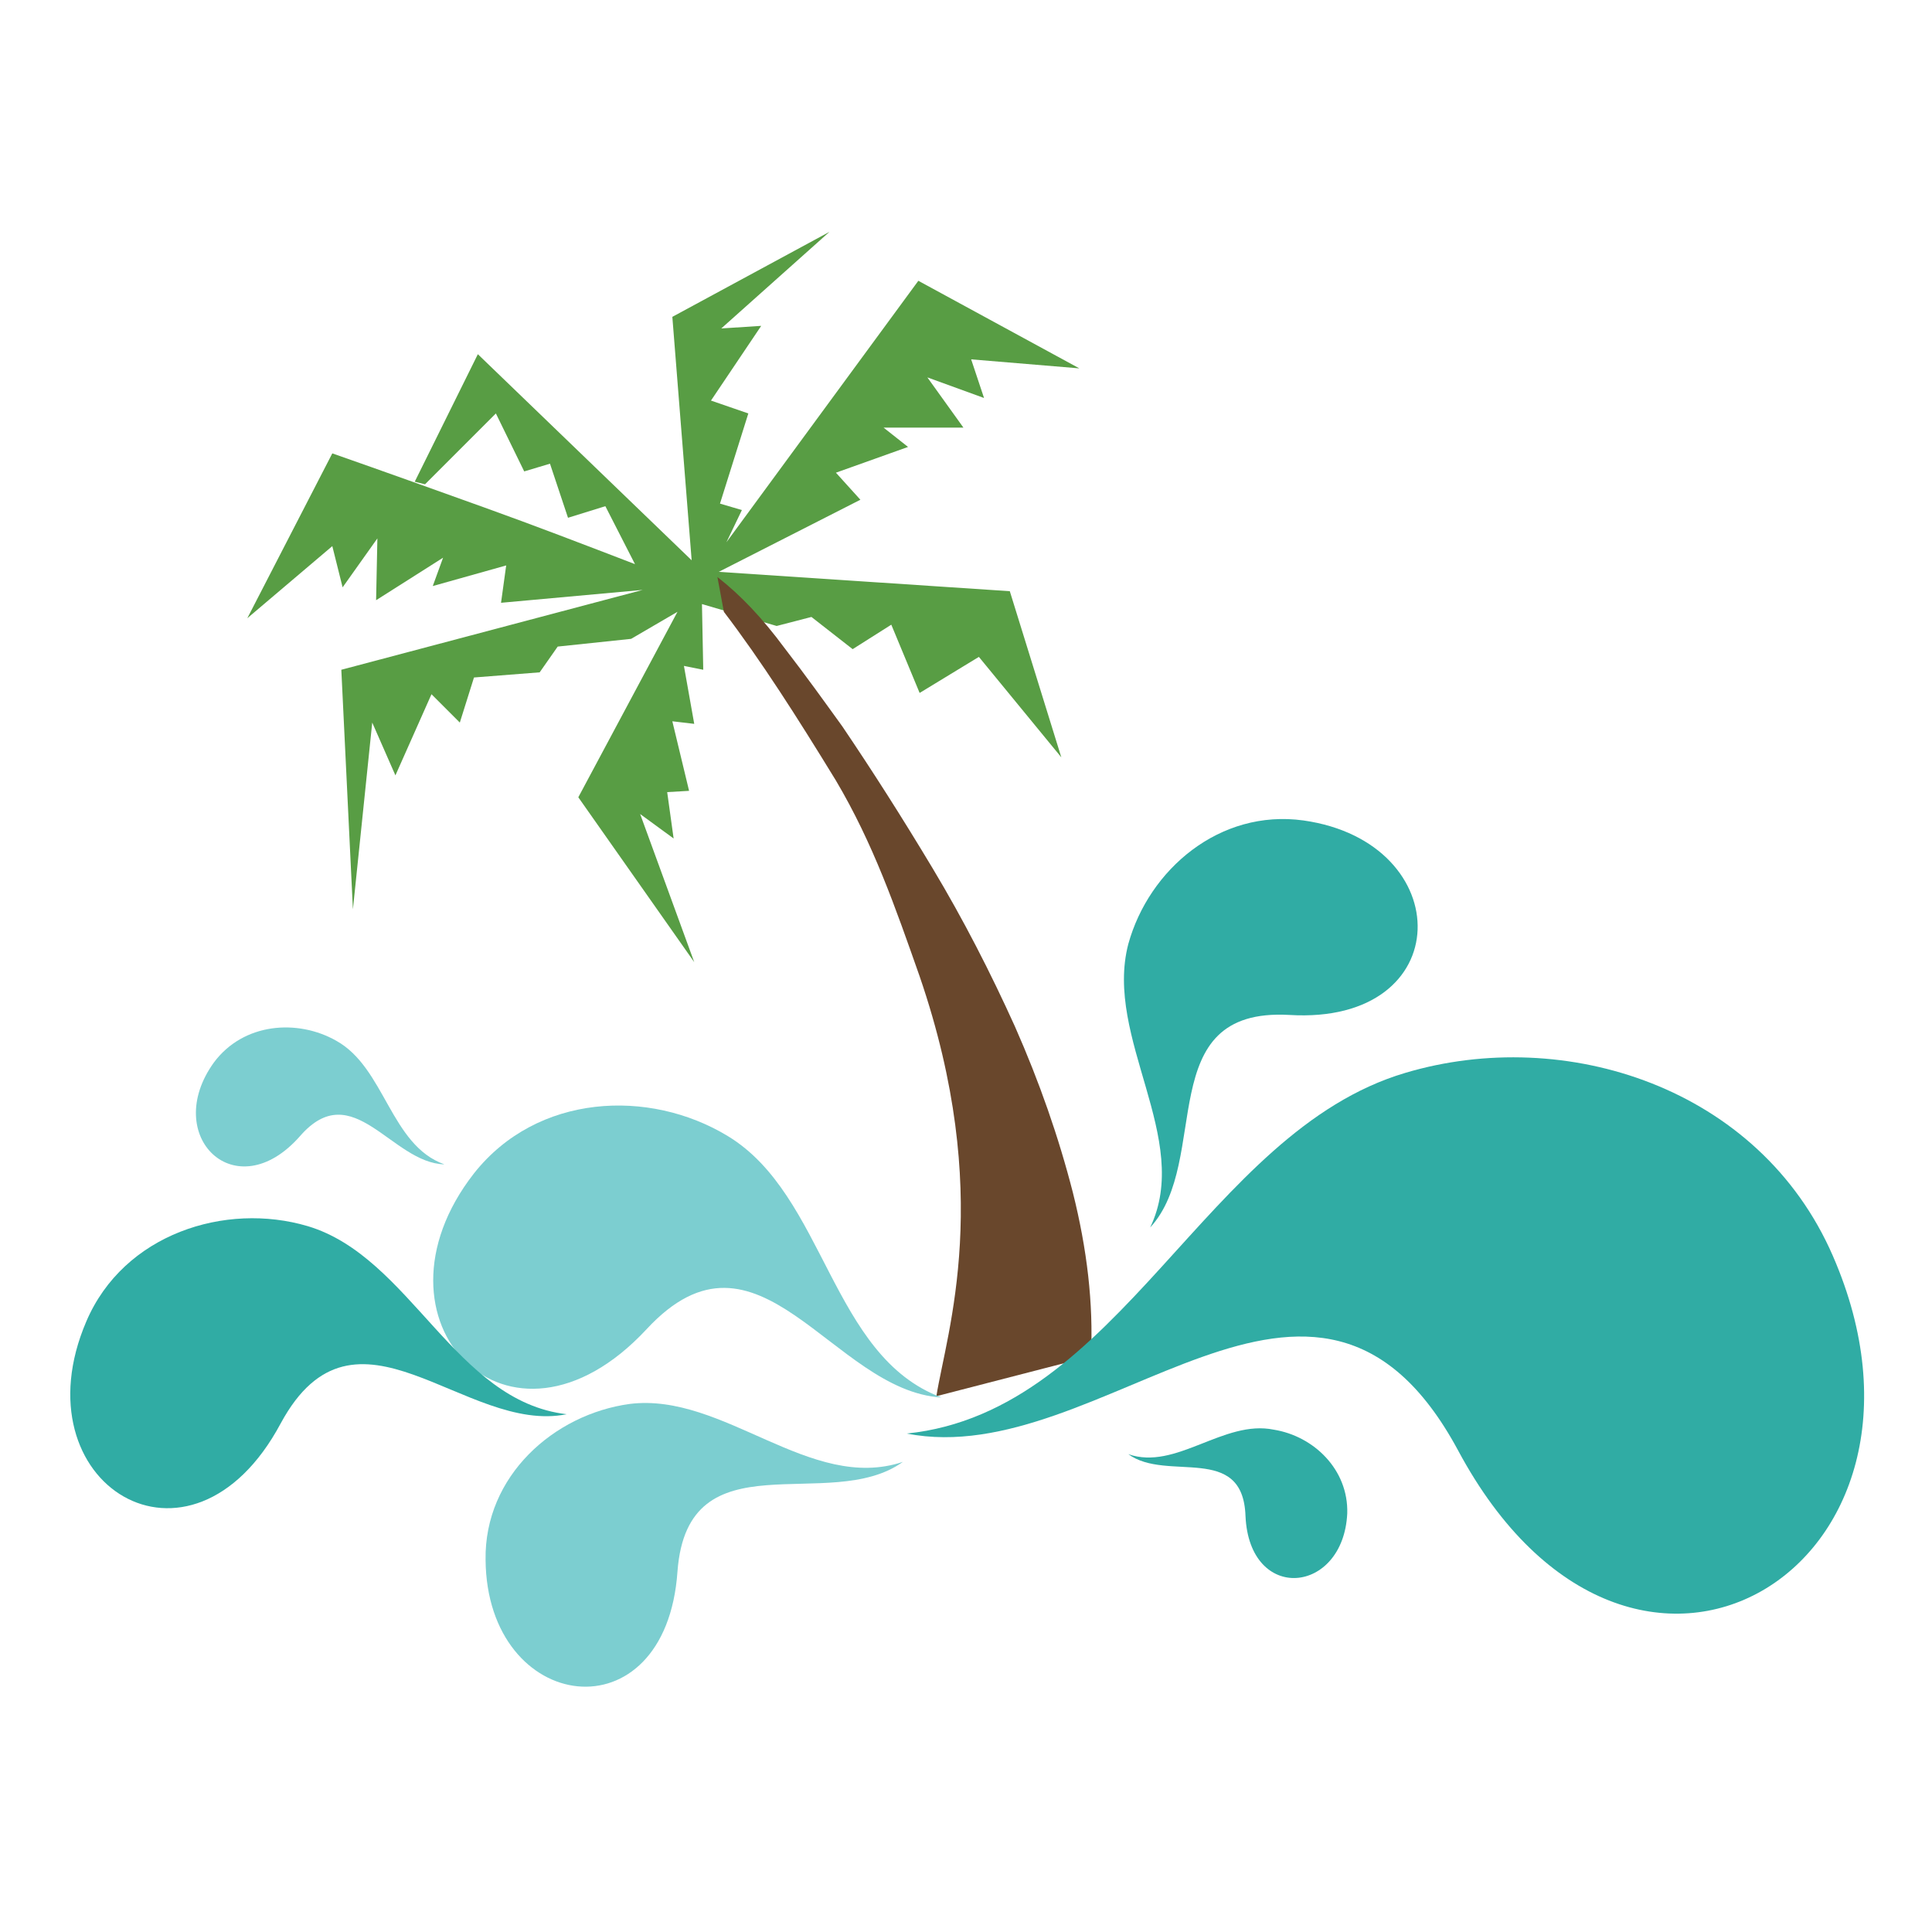 <?xml version="1.0" encoding="utf-8"?>
<!-- Generator: Adobe Illustrator 18.1.0, SVG Export Plug-In . SVG Version: 6.00 Build 0)  -->
<svg version="1.1" id="Layer_1" xmlns="http://www.w3.org/2000/svg" xmlns:xlink="http://www.w3.org/1999/xlink" x="0px" y="0px"
	 viewBox="0 0 150 150" enable-background="new 0 0 150 150" xml:space="preserve">
<g>
	<path fill="#589D44" d="M75.4,27.9l1,3L72,29.3l2.8,3.9l-6.2,0l1.9,1.5l-5.6,2l1.9,2.1l-11,5.6l22.6,1.5l4,12.9L76,51l-4.6,2.8
		l-2.2-5.3l-3,1.9L63,47.9l-2.7,0.7l-5.8-1.7l0.1,5.1l-1.5-0.3l0.8,4.5L52.2,56l1.3,5.4l-1.7,0.1l0.5,3.6l-2.6-1.9l4.2,11.5l-9-12.8
		l7.7-14.4L49,49.6l-5.7,0.6l-1.4,2l-5.1,0.4l-1.1,3.5l-2.2-2.2l-2.8,6.3l-1.8-4.1l-1.5,14.5l-0.9-18.6l23.4-6.2l-11,1l0.4-2.9
		l-5.7,1.6l0.8-2.2l-5.2,3.3l0.1-4.8l-2.7,3.8l-0.8-3.2L19.2,48l6.6-12.8c4,1.4,7.9,2.8,11.8,4.2c3.9,1.4,7.8,2.9,11.7,4.4L47,39.3
		l-2.9,0.9L42.7,36l-2,0.6l-2.2-4.5L33,37.6l-0.8-0.2l4.9-9.9l16.6,16l-1.5-18.9L64.4,18L56,25.5l3.1-0.2l-3.9,5.8l2.9,1l-2.2,7
		l1.7,0.5l-1.2,2.5l14.9-20.3l12.5,6.8L75.4,27.9z"/>
	<path fill="#69472C" d="M72.7,108.4c0.8-5,4.5-15.7-1.3-32.6c-1.9-5.4-3.6-10.3-6.5-15.2c-3-4.9-5.8-9.3-8.7-13.1l-0.5-2.7
		c1.8,1.4,3.5,3.2,5.2,5.5c1.7,2.2,3.2,4.3,4.5,6.1c2.3,3.4,4.6,7,7,11c2.4,4,4.5,8.1,6.4,12.3c1.9,4.3,3.4,8.6,4.5,12.9
		c1.1,4.4,1.6,8.6,1.4,12.7L72.7,108.4z"/>
	<path fill-rule="evenodd" clip-rule="evenodd" fill="#30ACA4" d="M70.4,111.3c15.2,3,31.7-19.3,42.8,1.3
		c13.5,25.2,39.6,9,29.1-15.1c-5.7-13.1-20.8-17.9-33.2-14.2C93.6,87.9,87,109.6,70.4,111.3z"/>
	<path fill-rule="evenodd" clip-rule="evenodd" fill="#30ACA4" d="M89.3,95.3c4.8-5.2,0.1-17.1,10.8-16.5
		c13.1,0.8,13.1-13.4,1.1-15.1c-6.5-0.9-12,3.8-13.6,9.6C85.7,80.6,92.6,88.4,89.3,95.3z"/>
	<path fill-rule="evenodd" clip-rule="evenodd" fill="#30ACA4" d="M87.6,112.9c3,2.2,8.9-0.9,9.1,4.8c0.3,6.8,7.6,6.1,7.9-0.2
		c0.1-3.4-2.6-6-5.7-6.5C95,110.2,91.3,114.2,87.6,112.9z"/>
	<path fill-rule="evenodd" clip-rule="evenodd" fill="#7CCED0" d="M73.1,108.5c-8.5-0.5-14.2-14.7-22.9-5.3
		c-10.7,11.5-22.3-0.7-13.4-12.1c4.9-6.2,13.6-6.6,19.7-2.9C64.1,92.8,64.5,105.3,73.1,108.5z"/>
	<path fill-rule="evenodd" clip-rule="evenodd" fill="#7CCED0" d="M70.1,113.5c-5.7,4.1-16.7-2.1-17.5,8.5
		c-0.9,13-14.8,11.1-14.9-0.9c-0.1-6.5,5.3-11.3,11.2-12.1C56.2,108.1,62.9,115.9,70.1,113.5z"/>
	<path fill-rule="evenodd" clip-rule="evenodd" fill="#7CCED0" d="M34.5,90.4c-4.1-0.1-7.1-6.9-11.2-2.2c-5,5.7-10.8,0-6.7-5.7
		c2.3-3.1,6.5-3.4,9.5-1.7C29.9,82.9,30.3,88.9,34.5,90.4z"/>
	<path fill-rule="evenodd" clip-rule="evenodd" fill="#30ACA4" d="M44,109.8c-7.9,1.6-16.4-10-22.2,0.7c-7,13.1-20.5,4.7-15.1-7.9
		c2.9-6.8,10.8-9.3,17.2-7.4C31.9,97.6,35.3,108.8,44,109.8z"/>
</g>
</svg>
